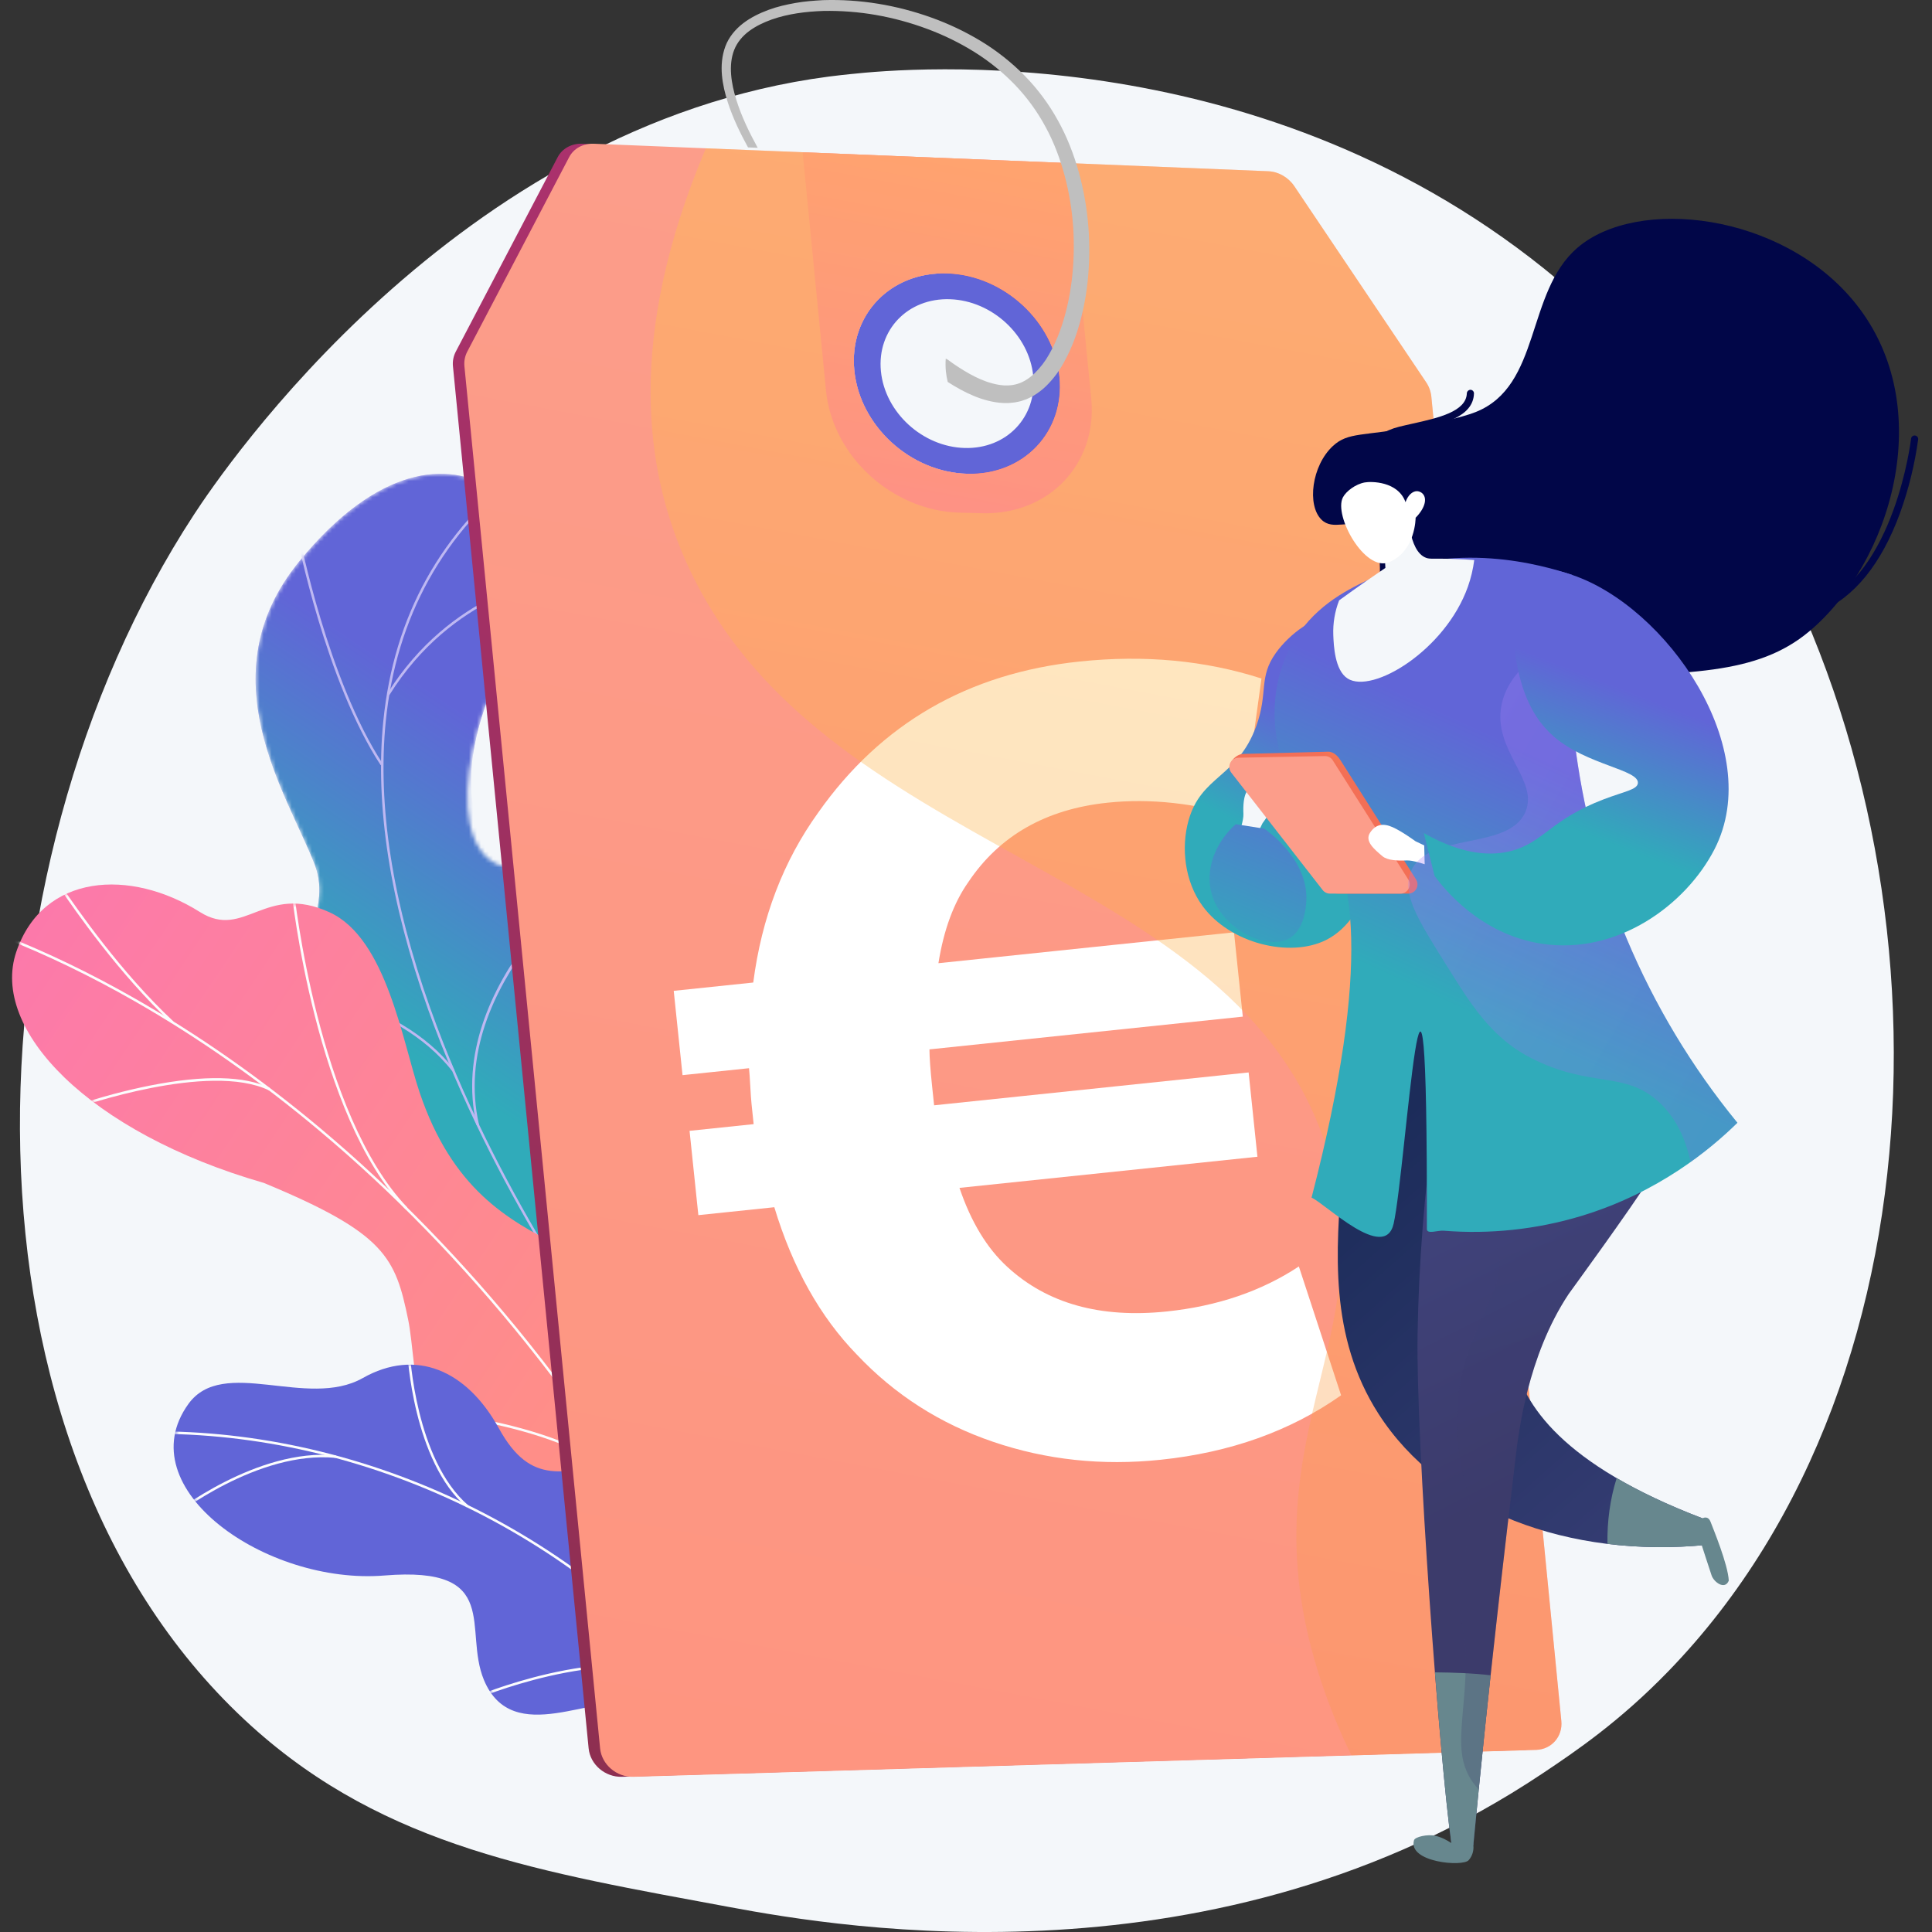 <svg width="480" height="480" viewBox="0 0 480 480" fill="none" xmlns="http://www.w3.org/2000/svg">
<rect x="0" y="0" width="480" height="480" fill="#333333" stroke="none"/>
<g clip-path="url(#clip0_1_33)">
<path d="M414.493 415.223C402.377 427.719 391.535 435.065 383.232 440.611C302.268 494.693 209.718 479.113 181.104 473.779C134.939 465.186 95.968 459.118 62.487 428.854C-13.594 360.088 -9.894 216.634 48.242 127.773C55.135 117.235 113.182 31.153 205.932 19.024C208.2 18.727 209.897 18.558 211.383 18.401C225.731 16.881 314.644 8.86 387.144 69.627C397.516 78.325 414.216 94.023 429.704 117.946C486.333 205.442 486.513 340.956 414.493 415.223Z" fill="#F4F7FA"/>
<mask id="mask0_1_33" style="mask-type:luminance" maskUnits="userSpaceOnUse" x="63" y="117" width="104" height="221">
<path d="M134.95 337.455L166.64 321.859C166.64 321.859 164.608 302.659 151.2 295.004C123.839 279.385 139.423 256.502 144.517 245.941C152.199 230.014 152.027 212.627 130.643 215.537C109.258 218.447 113.719 180.892 129.832 156.96C145.599 133.54 113.083 91.984 74.306 139.54C51.148 167.94 71.417 197.34 78.127 214.621C84.836 231.902 60.871 245.399 79.258 261.494C94.962 275.244 114.847 281.118 110.251 298.147C105.654 315.175 111.133 329.04 134.95 337.455Z" fill="white"/>
</mask>
<g mask="url(#mask0_1_33)">
<path d="M134.95 337.455L166.64 321.859C166.64 321.859 164.608 302.659 151.2 295.004C123.839 279.385 139.423 256.502 144.517 245.941C152.199 230.018 151.489 214.669 132.44 213.864C110.883 212.954 113.726 180.895 129.838 156.963C145.605 133.543 113.09 91.988 74.313 139.543C51.154 167.943 71.424 197.343 78.133 214.624C84.842 231.906 60.878 245.403 79.265 261.497C94.969 275.247 114.854 281.122 110.257 298.15C105.661 315.178 111.133 329.04 134.95 337.455Z" fill="url(#paint0_linear_1_33)"/>
<path d="M134.95 337.455L166.64 321.859C166.64 321.859 164.608 302.659 151.2 295.004C123.839 279.385 139.423 256.502 144.517 245.941C152.199 230.018 151.489 214.669 132.44 213.864C110.883 212.954 113.726 180.895 129.838 156.963C145.605 133.543 113.09 91.988 74.313 139.543C51.154 167.943 71.424 197.343 78.133 214.624C84.842 231.906 60.878 245.403 79.265 261.497C94.969 275.247 114.854 281.122 110.257 298.15C105.661 315.178 111.133 329.04 134.95 337.455Z" fill="url(#paint1_linear_1_33)"/>
<path d="M150.167 333.609C149.892 333.238 122.419 295.926 106.33 250.714C96.872 224.141 93.137 200.076 95.227 179.185C97.843 153.04 109.635 131.829 130.278 116.14L130.651 116.635C110.152 132.216 98.443 153.283 95.841 179.249C93.76 200.048 97.485 224.03 106.908 250.51C122.967 295.637 150.385 332.874 150.66 333.244L150.167 333.609Z" fill="#BEB8F2"/>
<path d="M94.592 190.124C80.898 169.26 73.85 133.584 73.781 133.227L74.387 133.108C74.456 133.465 81.489 169.024 95.108 189.787L94.592 190.124Z" fill="#BEB8F2"/>
<path d="M96.707 172.74L96.18 172.41C111.975 147.007 136.635 143.355 136.883 143.327L136.967 143.938C136.722 143.971 112.343 147.594 96.707 172.74Z" fill="#BEB8F2"/>
<path d="M118.4 279.548C110.295 244.011 149.783 214.664 150.207 214.458L150.48 215.013L150.344 214.735L150.494 215.004C150.088 215.251 111.035 244.474 119.003 279.41L118.4 279.548Z" fill="#BEB8F2"/>
<path d="M112.333 266.088C98.34 248.131 69.802 245.028 69.516 244.998L69.577 244.383C69.866 244.413 98.664 247.539 112.821 265.699L112.333 266.088Z" fill="#BEB8F2"/>
<path d="M145.891 327.5C140.68 314.4 153.638 295.751 153.768 295.562L154.274 295.919C154.145 296.103 141.379 314.483 146.466 327.271L145.891 327.5Z" fill="#BEB8F2"/>
<path d="M139.965 318.478C133.766 309.905 114.198 306.386 107.773 305.229C106.5 304.999 105.976 304.898 105.791 304.827L106.024 304.256C106.158 304.308 106.957 304.452 107.882 304.619C114.372 305.787 134.121 309.342 140.465 318.116L139.965 318.478Z" fill="#BEB8F2"/>
</g>
<path d="M151.789 403.134C150.498 415.046 158.52 423.816 165.221 429.277C166.263 428.932 166.965 429.016 168.102 428.917C178.365 428.021 182.417 425.344 192.294 422.785C194.42 422.234 200.057 418.604 202.267 416.961L206.326 413.822C206.326 413.822 206.02 386.01 190.875 383.417C175.731 380.824 172.211 354.228 168.701 340.265C159.159 302.382 120.437 319.202 104.28 271.495C99.985 258.807 96.033 233.173 81.925 226.679C65.853 219.278 60.77 233.581 49.684 226.596C32.358 215.69 10.663 216.996 4.046 236.488C-2.485 255.73 21.995 281.366 65.564 293.897C95.803 306.429 98.233 312.419 101.419 327.927C103.652 338.79 102.877 369.312 120.686 375.38C138.495 381.447 153.264 389.516 151.789 403.134Z" fill="url(#paint2_linear_1_33)"/>
<mask id="mask1_1_33" style="mask-type:luminance" maskUnits="userSpaceOnUse" x="3" y="219" width="203" height="217">
<path d="M174.225 435.631L205.86 414.997C205.86 414.997 206.025 386.013 190.875 383.419C175.726 380.824 172.211 354.23 168.701 340.267C159.159 302.382 120.437 319.202 104.28 271.495C99.985 258.807 96.033 233.175 81.925 226.679C65.853 219.278 60.77 233.581 49.684 226.596C32.358 215.69 10.663 216.996 4.046 236.488C-2.485 255.73 21.995 281.366 65.564 293.897C95.803 306.43 98.233 312.419 101.419 327.927C103.652 338.79 102.877 369.312 120.686 375.38C138.495 381.447 153.264 389.516 151.789 403.14C149.543 423.849 174.225 435.631 174.225 435.631Z" fill="white"/>
</mask>
<g mask="url(#mask1_1_33)">
<path d="M187.463 424.84C185.519 420.812 183.517 416.788 181.517 412.878C166.615 383.84 149.541 357.244 130.77 333.829C114.869 314 97.532 296.154 79.237 280.827C64.536 268.499 49.133 257.708 33.464 248.757C22.457 242.468 11.432 237.145 0.698 232.938C-1.16 232.21 -3.111 231.565 -4.997 230.942C-7.538 230.103 -10.165 229.235 -12.63 228.143L-12.379 227.575C-9.942 228.655 -7.329 229.518 -4.802 230.352C-2.908 230.979 -0.951 231.625 0.924 232.36C11.687 236.579 22.74 241.914 33.773 248.223C49.473 257.193 64.903 268.003 79.635 280.357C97.955 295.724 115.321 313.579 131.247 333.446C150.045 356.894 167.14 383.524 182.064 412.597C184.072 416.512 186.077 420.541 188.023 424.572L187.463 424.84Z" fill="#FCFDFE"/>
<path d="M100.762 300.447C78.358 277.07 72.496 222.055 72.438 221.502L73.056 221.439C73.112 221.989 78.954 276.796 101.209 300.017L100.762 300.447Z" fill="#FCFDFE"/>
<path d="M157.293 370.827C144.21 353.534 102.379 350.795 101.961 350.768L101.999 350.149C102.423 350.175 144.538 352.935 157.792 370.452L157.293 370.827Z" fill="#FCFDFE"/>
<path d="M163.967 381.441C157.405 368.519 155.352 347.447 158.186 322.105C158.253 321.524 158.304 321.064 158.302 320.982H158.561L158.892 320.816C158.946 320.927 158.946 320.927 158.808 322.173C155.988 347.394 158.02 368.342 164.527 381.165L163.967 381.441Z" fill="#FCFDFE"/>
<path d="M183.809 417.54C173.139 406.316 150.096 408.208 149.865 408.23L149.811 407.612C150.047 407.59 173.385 405.674 184.259 417.113L183.809 417.54Z" fill="#FCFDFE"/>
<path d="M187.815 424.632C186.493 411.832 188.806 398.249 194.874 383.108L195.451 383.339C189.424 398.385 187.128 411.872 188.433 424.569L187.815 424.632Z" fill="#FCFDFE"/>
<path d="M42.641 254.202C29.502 241.937 18.554 226.026 14.957 220.798C14.323 219.878 13.824 219.145 13.725 219.05L14.166 218.613C14.298 218.747 14.64 219.241 15.469 220.446C19.057 225.661 29.974 241.531 43.064 253.749L42.641 254.202Z" fill="#FCFDFE"/>
<path d="M19.248 275.175L19.04 274.59C25.022 272.563 31.129 270.927 37.323 269.692C50.746 267.048 60.767 267.266 67.103 270.343L66.832 270.901C51.988 263.695 19.573 275.059 19.248 275.175Z" fill="#FCFDFE"/>
</g>
<path d="M164.349 429.536L164.788 429.517C173.452 429.097 182.845 427.107 192.813 422.7L198.46 419.711C197.852 414.385 196.313 409.43 189.637 410.499C179.254 412.161 171.341 396.303 171.104 389.455C170.814 380.98 169.732 361.261 153.643 363.576C140.257 365.505 131.999 369.484 123.97 354.911C115.941 340.338 103.272 334.935 90.131 342.371C76.301 350.197 55.425 336.828 46.792 348.833C31.748 369.752 66.117 393.832 95.517 391.428C124.918 389.024 115.008 404.824 120.238 417.398C127.387 434.563 148.266 420.086 157.402 423.778C160.496 425.027 162.72 427.144 164.349 429.536Z" fill="#6165D7"/>
<mask id="mask2_1_33" style="mask-type:luminance" maskUnits="userSpaceOnUse" x="43" y="339" width="157" height="101">
<path d="M168.133 439.071L199.132 423.816C198.779 418.538 197.102 409.304 189.637 410.499C179.254 412.161 171.341 396.303 171.104 389.455C170.814 380.98 169.732 361.261 153.643 363.576C140.257 365.505 131.999 369.484 123.97 354.911C115.941 340.338 103.272 334.935 90.131 342.371C76.301 350.197 55.425 336.828 46.792 348.833C31.748 369.752 66.117 393.832 95.517 391.428C124.918 389.024 115.008 404.824 120.238 417.398C127.387 434.563 148.266 420.086 157.402 423.778C164.564 426.671 167.121 434.198 168.133 439.071Z" fill="white"/>
</mask>
<g mask="url(#mask2_1_33)">
<path d="M180.382 426.972C164.159 405.69 142.591 387.887 118.009 375.489C93.289 363.019 66.18 356.36 39.614 356.23V355.61C66.276 355.741 93.479 362.421 118.286 374.934C142.951 387.375 164.593 405.239 180.873 426.595L180.382 426.972Z" fill="#FCFDFE"/>
<path d="M160.261 404.796C150.717 385.167 160.056 361.75 160.152 361.516L160.727 361.75C160.633 361.982 151.398 385.147 160.819 404.524L160.261 404.796Z" fill="#FCFDFE"/>
<path d="M119.812 421.507L119.576 420.932C119.946 420.78 156.73 405.895 174.413 418.619L174.051 419.124C156.644 406.601 120.177 421.357 119.812 421.507Z" fill="#FCFDFE"/>
<path d="M115.956 374.496C102.602 363.041 101.217 336.243 101.206 335.974L101.825 335.946C101.839 336.214 103.211 362.745 116.36 374.025L115.956 374.496Z" fill="#FCFDFE"/>
<path d="M43.175 376.806L42.788 376.32C42.996 376.155 63.867 359.657 83.46 361.59L83.399 362.208C64.071 360.301 43.383 376.639 43.175 376.806Z" fill="#FCFDFE"/>
</g>
<path d="M351.453 94.945L318.729 46.268C317.243 44.065 314.803 45.224 312.287 45.111L144.717 35.711C142.041 35.602 139.699 36.867 138.564 39.031L113.22 87.4C112.641 88.524 112.405 89.792 112.54 91.049L146.245 434.383C146.639 438.405 150.349 441.564 154.523 441.441L378.78 434.755C382.63 434.641 385.44 431.422 385.057 427.567L352.758 98.5C352.622 97.225 352.174 96.004 351.453 94.945ZM237.44 117.709C223.338 117.323 210.752 105.825 209.396 92.017C208.04 78.21 218.437 67.427 232.553 67.931C246.592 68.427 259.023 79.933 260.366 93.617C261.709 107.301 251.473 118.089 237.44 117.709Z" fill="url(#paint3_linear_1_33)"/>
<path d="M354.302 94.945L321.578 46.268C320.092 44.065 317.639 42.648 315.12 42.545L147.563 35.711C144.887 35.602 142.545 36.867 141.41 39.031L116.07 87.4C115.491 88.524 115.254 89.792 115.389 91.049L149.094 434.383C149.489 438.405 153.198 441.564 157.372 441.441L381.631 434.755C385.48 434.641 388.289 431.422 387.908 427.567L355.607 98.5C355.472 97.225 355.023 96.004 354.302 94.945ZM240.29 117.709C226.186 117.329 213.601 105.825 212.247 92.017C210.892 78.21 221.287 67.427 235.396 67.931C249.435 68.427 261.866 79.933 263.21 93.617C264.555 107.301 254.322 118.089 240.29 117.709Z" fill="url(#paint4_linear_1_33)"/>
<path d="M322.697 314.648L333.193 346.655C320.602 355.531 305.657 360.871 288.359 362.674C273.809 364.194 259.941 362.71 246.756 358.222C233.571 353.734 222.284 346.513 212.896 336.559C203.765 327.179 196.926 314.969 192.377 299.931L173.504 301.899L171.318 280.953L187.242 279.289L186.718 274.274C186.616 273.291 186.508 271.812 186.404 269.832C186.3 267.853 186.193 266.379 186.089 265.392L169.572 267.117L167.385 246.171L187.143 244.107C189.235 227.984 194.622 213.901 203.303 201.858C218.882 179.755 240.531 167.251 268.25 164.348C284.367 162.664 299.42 164.074 313.407 168.576L308.664 203.084C296.966 199.534 285.809 198.314 275.192 199.424C259.857 201.025 248.321 207.599 240.584 219.144C236.95 224.296 234.472 231.016 233.151 239.303L306.584 231.633L308.769 252.579L230.919 260.714C230.928 262.697 231.148 265.756 231.58 269.89L232.076 274.611L310.218 266.445L312.405 287.391L238.38 295.124C241.243 303.575 245.207 310.12 250.272 314.758C260.166 323.866 273.37 327.556 289.884 325.83C302.46 324.518 313.397 320.79 322.697 314.648Z" fill="white"/>
<path d="M235.404 67.931C221.287 67.427 210.891 78.21 212.247 92.017C213.603 105.825 226.186 117.323 240.29 117.709C254.329 118.089 264.56 107.299 263.217 93.617C261.874 79.935 249.448 68.434 235.404 67.931ZM239.66 111.301C229.193 111.007 219.866 102.466 218.86 92.225C217.854 81.985 225.56 73.978 236.038 74.341C246.462 74.701 255.712 83.24 256.703 93.412C257.694 103.584 250.096 111.594 239.66 111.301Z" fill="#6165D7"/>
<path d="M199.406 37.828L205.219 97.032C206.823 113.36 221.714 126.941 238.393 127.364L244.093 127.508C260.64 127.926 272.699 115.179 271.114 99.04L265.369 40.521L199.406 37.828ZM240.29 117.709C226.186 117.329 213.601 105.825 212.247 92.017C210.892 78.21 221.287 67.427 235.404 67.931C249.443 68.427 261.872 79.933 263.217 93.617C264.561 107.301 254.322 118.089 240.29 117.709Z" fill="url(#paint5_linear_1_33)"/>
<path style="mix-blend-mode:multiply" opacity="0.35" d="M354.302 94.945L321.578 46.268C320.092 44.065 317.639 42.648 315.12 42.545L175.376 36.849C155.205 84.421 160.702 117.114 170.034 138.596C202.68 213.739 307.805 213.74 329.906 286.158C344.192 332.97 308.216 357.97 328.392 418.209C330.45 424.339 332.913 430.325 335.765 436.128L381.629 434.761C385.48 434.647 388.289 431.428 387.906 427.573L355.607 98.5C355.472 97.225 355.023 96.004 354.302 94.945ZM240.29 117.709C226.186 117.329 213.601 105.825 212.247 92.017C210.892 78.21 221.287 67.427 235.396 67.931C249.435 68.427 261.866 79.933 263.209 93.617C264.551 107.301 254.322 118.089 240.29 117.709Z" fill="url(#paint6_linear_1_33)"/>
<path d="M270.402 56.303C270.044 51.714 269.245 47.169 268.015 42.733C266.766 38.305 265.095 33.976 262.837 29.927C260.6 25.865 257.821 22.125 254.578 18.81C251.336 15.522 247.703 12.646 243.76 10.245C239.838 7.871 235.688 5.898 231.372 4.356C222.762 1.266 213.619 -0.263 204.466 0.036C202.178 0.165 199.884 0.331 197.619 0.737C195.355 1.143 193.09 1.644 190.9 2.465C188.71 3.287 186.571 4.305 184.653 5.77C182.736 7.236 181.074 9.197 180.21 11.532C179.347 13.867 179.16 16.324 179.363 18.659C179.566 20.994 180.126 23.276 180.831 25.462C182.108 29.387 183.889 33.063 185.844 36.62L188.244 36.719C186.14 32.875 184.219 28.918 182.934 24.793C182.288 22.714 181.801 20.593 181.641 18.477C181.481 16.362 181.67 14.255 182.412 12.388C183.154 10.521 184.465 8.951 186.13 7.715C187.795 6.479 189.732 5.567 191.746 4.843C195.802 3.422 200.189 2.87 204.55 2.718C208.938 2.634 213.324 2.97 217.648 3.723C221.973 4.483 226.219 5.637 230.335 7.17C234.44 8.689 238.381 10.618 242.1 12.927C245.789 15.233 249.182 17.983 252.202 21.116C255.196 24.247 257.752 27.77 259.799 31.588C261.869 35.389 263.395 39.496 264.527 43.695C265.643 47.914 266.351 52.23 266.639 56.584C266.913 60.938 266.792 65.307 266.276 69.638C266.145 70.718 265.974 71.787 265.802 72.864C265.589 73.927 265.42 75.001 265.151 76.048C264.676 78.15 264.069 80.22 263.334 82.245C262.607 84.237 261.714 86.163 260.663 88.005C259.67 89.788 258.42 91.413 256.952 92.83C255.517 94.174 253.911 95.172 252.162 95.54L251.501 95.669C251.278 95.706 251.045 95.707 250.819 95.732C250.368 95.796 249.891 95.742 249.427 95.752C248.457 95.68 247.496 95.514 246.558 95.256C244.632 94.76 242.722 93.898 240.879 92.877C239.013 91.83 237.216 90.663 235.501 89.383L235.486 89.372H235.475C235.318 89.263 235.148 89.174 234.969 89.106C234.888 90.151 234.899 91.202 235.002 92.245C235.092 93.136 235.243 94.02 235.457 94.889C236.52 95.575 237.604 96.229 238.74 96.838C240.825 97.956 243.035 98.934 245.456 99.543C246.684 99.86 247.94 100.056 249.205 100.127C249.866 100.127 250.504 100.167 251.166 100.08C251.496 100.045 251.827 100.027 252.157 99.972L253.148 99.772C253.477 99.704 253.8 99.613 254.116 99.499C254.438 99.406 254.754 99.296 255.064 99.169L255.969 98.744C256.273 98.613 256.565 98.457 256.843 98.277C257.943 97.612 258.965 96.826 259.889 95.932C261.634 94.217 263.116 92.254 264.287 90.106C265.435 88.043 266.406 85.887 267.191 83.661C267.962 81.467 268.593 79.226 269.08 76.952C269.353 75.825 269.521 74.682 269.741 73.546C269.906 72.406 270.071 71.264 270.204 70.119C270.69 65.53 270.757 60.905 270.402 56.303Z" fill="#BFBFBF"/>
<path d="M339.134 131.193C335.17 128.799 331.221 131.962 328.316 129.106C324.682 125.539 325.866 115.707 331.16 110.804C334.992 107.253 338.64 108.456 351.983 105.927C356.585 105.057 362.856 103.867 366.604 102.381C382.956 95.897 379.021 72.727 391.858 61.603C406.658 48.776 442.838 52.769 460.974 75.344C481.734 101.188 469.705 140.004 449.455 156.902C436.697 167.545 419.832 167.69 386.099 167.983C352.459 168.274 346.901 160.877 345.338 158.234C339.935 149.076 346.164 135.435 339.134 131.193Z" fill="#010648"/>
<path d="M298.821 225.16C294.287 219.015 293.415 210.573 295.277 203.885C298.415 192.586 307.423 193.31 312.112 180.393C315.145 172.041 312.608 168.33 316.985 162.216C320.201 157.718 326.816 152.387 331.503 153.623C345.528 157.346 351.847 222.472 329.391 233.573C320.402 238.023 305.629 234.399 298.821 225.16Z" fill="url(#paint7_linear_1_33)"/>
<path d="M351.398 242.164C337.076 246.487 334.833 274.256 333.452 291.345C331.897 310.588 330.164 332.025 342.466 351.226C357.939 375.378 389.982 387.203 424.025 383.814C423.672 381.616 423.319 379.418 422.967 377.22C388.028 363.879 378.486 348.885 376.078 337.856C370.958 314.405 396.026 299.345 389.551 273.907C384.672 254.747 364.078 238.337 351.398 242.164Z" fill="url(#paint8_linear_1_33)"/>
<path d="M401.212 260.626C393.449 249.165 385.866 237.57 378.271 225.99C376.785 223.714 375.914 221.076 375.498 218.304C372.325 220.839 369.451 223.729 366.934 226.917C357.737 261.024 352.786 296.137 352.193 331.458C351.733 357.887 357.703 437.805 360.585 457.889C361.642 458.105 362.025 455.354 363.105 455.561C364.427 455.812 364.757 458.204 366.046 458.431C369.881 417.869 374.279 381.262 376.499 362.446C377.252 356.063 379.472 336.914 389.723 321.489C389.888 321.241 405.052 300.503 410.285 292.208C412.026 289.448 414.206 285.869 416.682 281.082C410.807 274.905 406.099 267.836 401.212 260.626Z" fill="url(#paint9_linear_1_33)"/>
<path d="M366.325 436.442C365.73 435.07 362.456 438.519 359.407 442.161C359.8 447.404 360.193 452.646 360.585 457.889C359.503 457.2 358.137 456.446 356.598 456.091C354.746 455.665 351.547 456.331 351.302 457.216C349.785 462.679 363.403 463.872 364.894 462.155C365.334 461.648 365.663 461.055 365.862 460.414C366.061 459.773 366.125 459.098 366.051 458.431C364.668 450.559 364.851 445.226 365.507 441.545C365.961 438.959 366.653 437.2 366.325 436.442Z" fill="#67878E"/>
<path d="M360.585 457.889C361.642 458.105 362.025 455.354 363.106 455.56C364.427 455.812 364.757 458.204 366.046 458.431C367.448 443.604 368.925 429.31 370.34 416.216C365.752 415.679 361.09 415.542 356.497 415.489C357.96 434.094 359.495 450.288 360.585 457.889Z" fill="#67878E"/>
<path style="mix-blend-mode:multiply" opacity="0.25" d="M401.212 260.626C393.449 249.165 385.866 237.57 378.271 225.99C376.785 223.714 375.914 221.076 375.498 218.303C372.325 220.839 369.451 223.729 366.934 226.919C360.54 250.63 356.198 274.848 353.957 299.305C361.893 298.846 369.461 303.515 371.691 309.094C376.303 320.628 361.758 329.658 361.906 353.845C361.987 367.094 366.723 370.419 364.567 382.581C364.011 385.721 362.433 392.616 363.129 402.091C363.436 406.252 363.771 405.346 364.025 409.106C364.751 419.818 362.197 429.665 363.304 436.354C363.567 437.989 364.084 439.572 364.836 441.046C365.513 442.342 366.373 443.534 367.39 444.585C370.859 409.669 374.535 379.091 376.499 362.446C377.252 356.063 379.472 336.914 389.723 321.489C389.888 321.241 405.052 300.503 410.285 292.208C412.026 289.448 414.206 285.869 416.682 281.082C410.807 274.905 406.099 267.834 401.212 260.626Z" fill="url(#paint10_linear_1_33)"/>
<path d="M312.621 206.686L313.67 204.525C313.67 204.525 316.195 201.132 317.219 198.847C318.244 196.562 318.019 194.704 315.911 193.267C313.804 191.829 311.782 194.225 310.021 196.281C308.946 197.532 308.83 200.159 308.925 202.286C308.992 203.773 307.934 206.762 307.934 206.762L312.621 206.686Z" fill="#F4F7FA"/>
<path d="M320.799 160.4C315.915 169.361 316.471 178.287 317 182.194C318.665 194.344 325.98 202.544 327.774 204.733C336.25 215.081 341.068 238.897 325.855 297.545C329.345 299.084 344.05 313.673 346.245 304.016C349.239 290.851 354.659 202.722 354.503 305.358C354.503 306.71 357.22 305.655 358.633 305.764C370.119 306.686 381.677 305.461 392.716 302.15C412.103 296.309 425.035 285.446 431.653 278.95C420.33 265.115 411.068 249.714 404.154 233.226C388.446 195.684 388.892 161.636 390.621 142.846C383.421 140.42 360.943 133.865 339.555 144.226C334.224 146.809 325.945 150.961 320.799 160.4Z" fill="url(#paint11_linear_1_33)"/>
<path d="M305.905 191.363L330.549 221.132C330.764 221.408 331.04 221.632 331.355 221.785C331.669 221.939 332.015 222.018 332.366 222.017H349.874C350.285 222.017 350.688 221.907 351.042 221.698C351.395 221.489 351.686 221.188 351.884 220.828C352.082 220.468 352.18 220.061 352.167 219.651C352.154 219.24 352.031 218.84 351.811 218.493L333.056 188.904C332.627 188.227 331.55 186.756 329.999 186.756L308.844 187.31C306.952 187.356 304.744 189.873 305.905 191.363Z" fill="url(#paint12_linear_1_33)"/>
<path d="M305.902 191.96L328.615 221.132C328.83 221.408 329.105 221.632 329.42 221.785C329.735 221.939 330.081 222.018 330.431 222.017H347.939C348.35 222.017 348.754 221.907 349.107 221.698C349.461 221.489 349.752 221.188 349.95 220.828C350.148 220.468 350.246 220.061 350.233 219.651C350.22 219.24 350.097 218.84 349.877 218.493L331.122 188.904C330.911 188.571 330.617 188.299 330.27 188.112C329.923 187.925 329.534 187.831 329.14 187.839L307.668 188.255C307.242 188.263 306.827 188.39 306.469 188.621C306.111 188.852 305.825 189.177 305.641 189.562C305.458 189.946 305.385 190.374 305.431 190.798C305.477 191.221 305.64 191.624 305.902 191.96Z" fill="#FC9D8A"/>
<path d="M353.844 210.037L351.674 209.006C351.674 209.006 348.263 206.508 345.971 205.501C343.678 204.495 341.823 204.735 340.403 206.855C338.982 208.975 341.394 210.971 343.465 212.723C344.724 213.788 347.35 213.879 349.474 213.77C350.96 213.691 353.957 214.725 353.957 214.725L353.844 210.037Z" fill="white"/>
<path d="M422.967 377.22C414.436 373.962 407.429 370.611 401.66 367.233C400.021 372.4 399.27 378.005 399.369 383.579C407.553 384.567 415.822 384.646 424.024 383.814C423.671 381.616 423.319 379.418 422.967 377.22Z" fill="#67878E"/>
<path d="M422.204 378.546L422.968 377.224C422.968 377.224 424.339 376.398 424.987 378.101C425.634 379.805 429.316 388.677 429.511 392.707C428.546 395.116 425.814 393.076 425.251 391.436C424.688 389.797 422.735 383.724 422.735 383.724L422.204 378.546Z" fill="#67878E"/>
<path style="mix-blend-mode:multiply" opacity="0.3" d="M404.15 233.224C392.019 204.229 389.534 177.352 389.824 157.946C383.161 161.211 374.684 166.719 373.032 175.219C370.852 186.437 382.333 193.748 379.01 201.669C374.904 211.453 354.758 206.551 350.539 216.488C348.207 221.981 352.252 228.447 359.072 239.345C365.106 248.987 370.186 257.634 380.338 262.837C394.962 270.338 403.321 266.041 411.798 273.477C416.411 277.526 418.816 283.081 420.018 288.705C424.144 285.762 428.034 282.502 431.653 278.955C420.328 265.119 411.065 249.715 404.15 233.224Z" fill="url(#paint13_linear_1_33)"/>
<path d="M349.742 124.892C349.742 126.786 349.808 136.925 354.31 138.589C355.301 138.955 356.086 138.722 360.451 138.836C362.94 138.9 364.967 139.034 366.27 139.135C365.982 141.401 365.451 143.631 364.688 145.784C359.085 161.558 340.948 172.517 334.803 168.57C331.604 166.514 331.356 160.347 331.254 157.789C331.141 154.843 331.634 151.904 332.704 149.157C334.952 147.523 337.253 145.885 339.608 144.244C341.15 143.173 342.679 142.123 344.195 141.095L343.888 135.275C345.838 131.814 347.789 128.354 349.742 124.892Z" fill="#F4F7FA"/>
<path d="M351.707 128.632C351.707 128.632 351.729 136.977 345.069 139.69C339.106 142.121 331.285 128.123 333.642 123.57C334.429 122.055 336.781 120.276 339.062 119.862C340.664 119.573 347.32 119.532 349.198 124.762C349.76 123.109 350.875 122.037 352.027 122.025C352.433 122.044 352.826 122.174 353.162 122.402C354.688 123.491 354.254 126.039 351.707 128.632Z" fill="white"/>
<path d="M376.35 143.596C382.442 142.079 382.472 140.097 390.618 142.841C414.008 150.718 438.77 186.032 425.973 210.971C418.856 224.841 401.8 237.347 382.997 234.462C367.691 232.114 358.699 220.712 356.414 217.619C355.528 214.073 354.642 210.527 353.755 206.982C363.73 212.638 370.756 212.637 375.465 211.414C383.479 209.332 385.26 203.586 398.503 198.56C403.663 196.601 406.762 196.195 406.927 194.571C407.257 191.213 394.281 190.092 386.104 183.047C380.136 177.916 374.188 167.448 376.35 143.596Z" fill="url(#paint14_linear_1_33)"/>
<path d="M307.014 204.771L314.103 205.88C314.98 206.476 325.509 213.876 324.508 224.496C324.38 225.878 323.889 231.106 320.3 233.14C314.76 236.28 303.523 230.889 301.028 222.059C299.36 216.138 301.826 209.429 307.014 204.771Z" fill="url(#paint15_linear_1_33)"/>
<path d="M451.817 152.024C451.611 152.023 451.412 151.951 451.253 151.82C451.095 151.689 450.987 151.507 450.948 151.305C450.909 151.103 450.941 150.893 451.039 150.712C451.138 150.531 451.296 150.39 451.487 150.313C470.752 142.62 474.761 109.317 474.8 108.981C474.814 108.866 474.849 108.754 474.906 108.652C474.962 108.55 475.038 108.46 475.129 108.388C475.22 108.315 475.324 108.261 475.436 108.229C475.548 108.197 475.665 108.187 475.781 108.2C475.896 108.214 476.008 108.249 476.11 108.306C476.212 108.362 476.302 108.438 476.374 108.529C476.447 108.62 476.5 108.725 476.532 108.836C476.565 108.948 476.574 109.065 476.561 109.181C475.706 115.401 474.201 121.514 472.074 127.421C467.449 140.116 460.555 148.603 452.144 151.961C452.04 152.002 451.929 152.023 451.817 152.024Z" fill="#010648"/>
<path d="M339.024 114.791C338.929 114.792 338.836 114.777 338.746 114.747C338.636 114.71 338.534 114.653 338.446 114.577C338.358 114.502 338.285 114.409 338.233 114.306C338.18 114.202 338.149 114.089 338.14 113.974C338.131 113.858 338.145 113.741 338.181 113.631C338.257 113.398 340.127 107.897 347.584 106.03C348.666 105.759 349.821 105.501 351.003 105.238C357.234 103.85 364.295 102.276 364.432 97.703C364.448 97.472 364.551 97.254 364.72 97.095C364.889 96.935 365.111 96.845 365.344 96.842C365.578 96.85 365.8 96.95 365.962 97.121C366.123 97.292 366.21 97.52 366.204 97.755C366.024 103.703 358.249 105.44 351.388 106.969C350.222 107.228 349.076 107.482 348.016 107.75C341.547 109.373 339.922 113.993 339.864 114.195C339.803 114.369 339.69 114.52 339.539 114.627C339.388 114.734 339.208 114.791 339.024 114.791Z" fill="#010648"/>
</g>
<defs>
<linearGradient id="paint0_linear_1_33" x1="100.298" y1="125.319" x2="125.42" y2="335.749" gradientUnits="userSpaceOnUse">
<stop stop-color="#AA80F9"/>
<stop offset="1" stop-color="#6165D7"/>
</linearGradient>
<linearGradient id="paint1_linear_1_33" x1="91.121" y1="254.508" x2="134.336" y2="189.75" gradientUnits="userSpaceOnUse">
<stop stop-color="#30ABBA"/>
<stop offset="1" stop-color="#6165D7"/>
</linearGradient>
<linearGradient id="paint2_linear_1_33" x1="159.407" y1="351.823" x2="-73.587" y2="196.1" gradientUnits="userSpaceOnUse">
<stop stop-color="#FF9085"/>
<stop offset="1" stop-color="#FB6FBB"/>
</linearGradient>
<linearGradient id="paint3_linear_1_33" x1="268.182" y1="54.32" x2="142.197" y2="721.754" gradientUnits="userSpaceOnUse">
<stop stop-color="#AB316D"/>
<stop offset="1" stop-color="#792D3D"/>
</linearGradient>
<linearGradient id="paint4_linear_1_33" x1="271.176" y1="52.759" x2="144.7" y2="722.786" gradientUnits="userSpaceOnUse">
<stop stop-color="#FC9D8A"/>
<stop offset="1" stop-color="#FF8F79"/>
</linearGradient>
<linearGradient id="paint5_linear_1_33" x1="238.327" y1="39.407" x2="211.095" y2="183.674" gradientUnits="userSpaceOnUse">
<stop stop-color="#FF9085"/>
<stop offset="1" stop-color="#FB6FBB"/>
</linearGradient>
<linearGradient id="paint6_linear_1_33" x1="294.03" y1="56.782" x2="169.53" y2="716.343" gradientUnits="userSpaceOnUse">
<stop stop-color="#FFC444"/>
<stop offset="1" stop-color="#F36F56"/>
</linearGradient>
<linearGradient id="paint7_linear_1_33" x1="307.696" y1="204.504" x2="321.929" y2="176.906" gradientUnits="userSpaceOnUse">
<stop stop-color="#30ABBA"/>
<stop offset="1" stop-color="#6165D7"/>
</linearGradient>
<linearGradient id="paint8_linear_1_33" x1="458.648" y1="413.836" x2="341.513" y2="281.968" gradientUnits="userSpaceOnUse">
<stop stop-color="#40447E"/>
<stop offset="1" stop-color="#1C2C5A"/>
</linearGradient>
<linearGradient id="paint9_linear_1_33" x1="348.238" y1="289.943" x2="386.761" y2="365.647" gradientUnits="userSpaceOnUse">
<stop stop-color="#40447E"/>
<stop offset="1" stop-color="#3C3B6B"/>
</linearGradient>
<linearGradient id="paint10_linear_1_33" x1="365.59" y1="276.206" x2="390.213" y2="359.611" gradientUnits="userSpaceOnUse">
<stop stop-color="#40447E"/>
<stop offset="1" stop-color="#3C3B6B"/>
</linearGradient>
<linearGradient id="paint11_linear_1_33" x1="347.448" y1="243.602" x2="374.72" y2="184.263" gradientUnits="userSpaceOnUse">
<stop stop-color="#30ABBA"/>
<stop offset="1" stop-color="#6165D7"/>
</linearGradient>
<linearGradient id="paint12_linear_1_33" x1="350.985" y1="178.95" x2="337.368" y2="195.016" gradientUnits="userSpaceOnUse">
<stop stop-color="#FFC444"/>
<stop offset="1" stop-color="#F36F56"/>
</linearGradient>
<linearGradient id="paint13_linear_1_33" x1="345.852" y1="188.337" x2="492.804" y2="275.314" gradientUnits="userSpaceOnUse">
<stop stop-color="#AA80F9"/>
<stop offset="1" stop-color="#6165D7"/>
</linearGradient>
<linearGradient id="paint14_linear_1_33" x1="374.025" y1="199.62" x2="387.401" y2="165.002" gradientUnits="userSpaceOnUse">
<stop stop-color="#30ABBA"/>
<stop offset="1" stop-color="#6165D7"/>
</linearGradient>
<linearGradient id="paint15_linear_1_33" x1="308.5" y1="241" x2="330.837" y2="187.958" gradientUnits="userSpaceOnUse">
<stop stop-color="#30ABBA"/>
<stop offset="1" stop-color="#6165D7"/>
</linearGradient>
<clipPath id="clip0_1_33">
<rect width="480" height="480" fill="white"/>
</clipPath>
</defs>
</svg>
